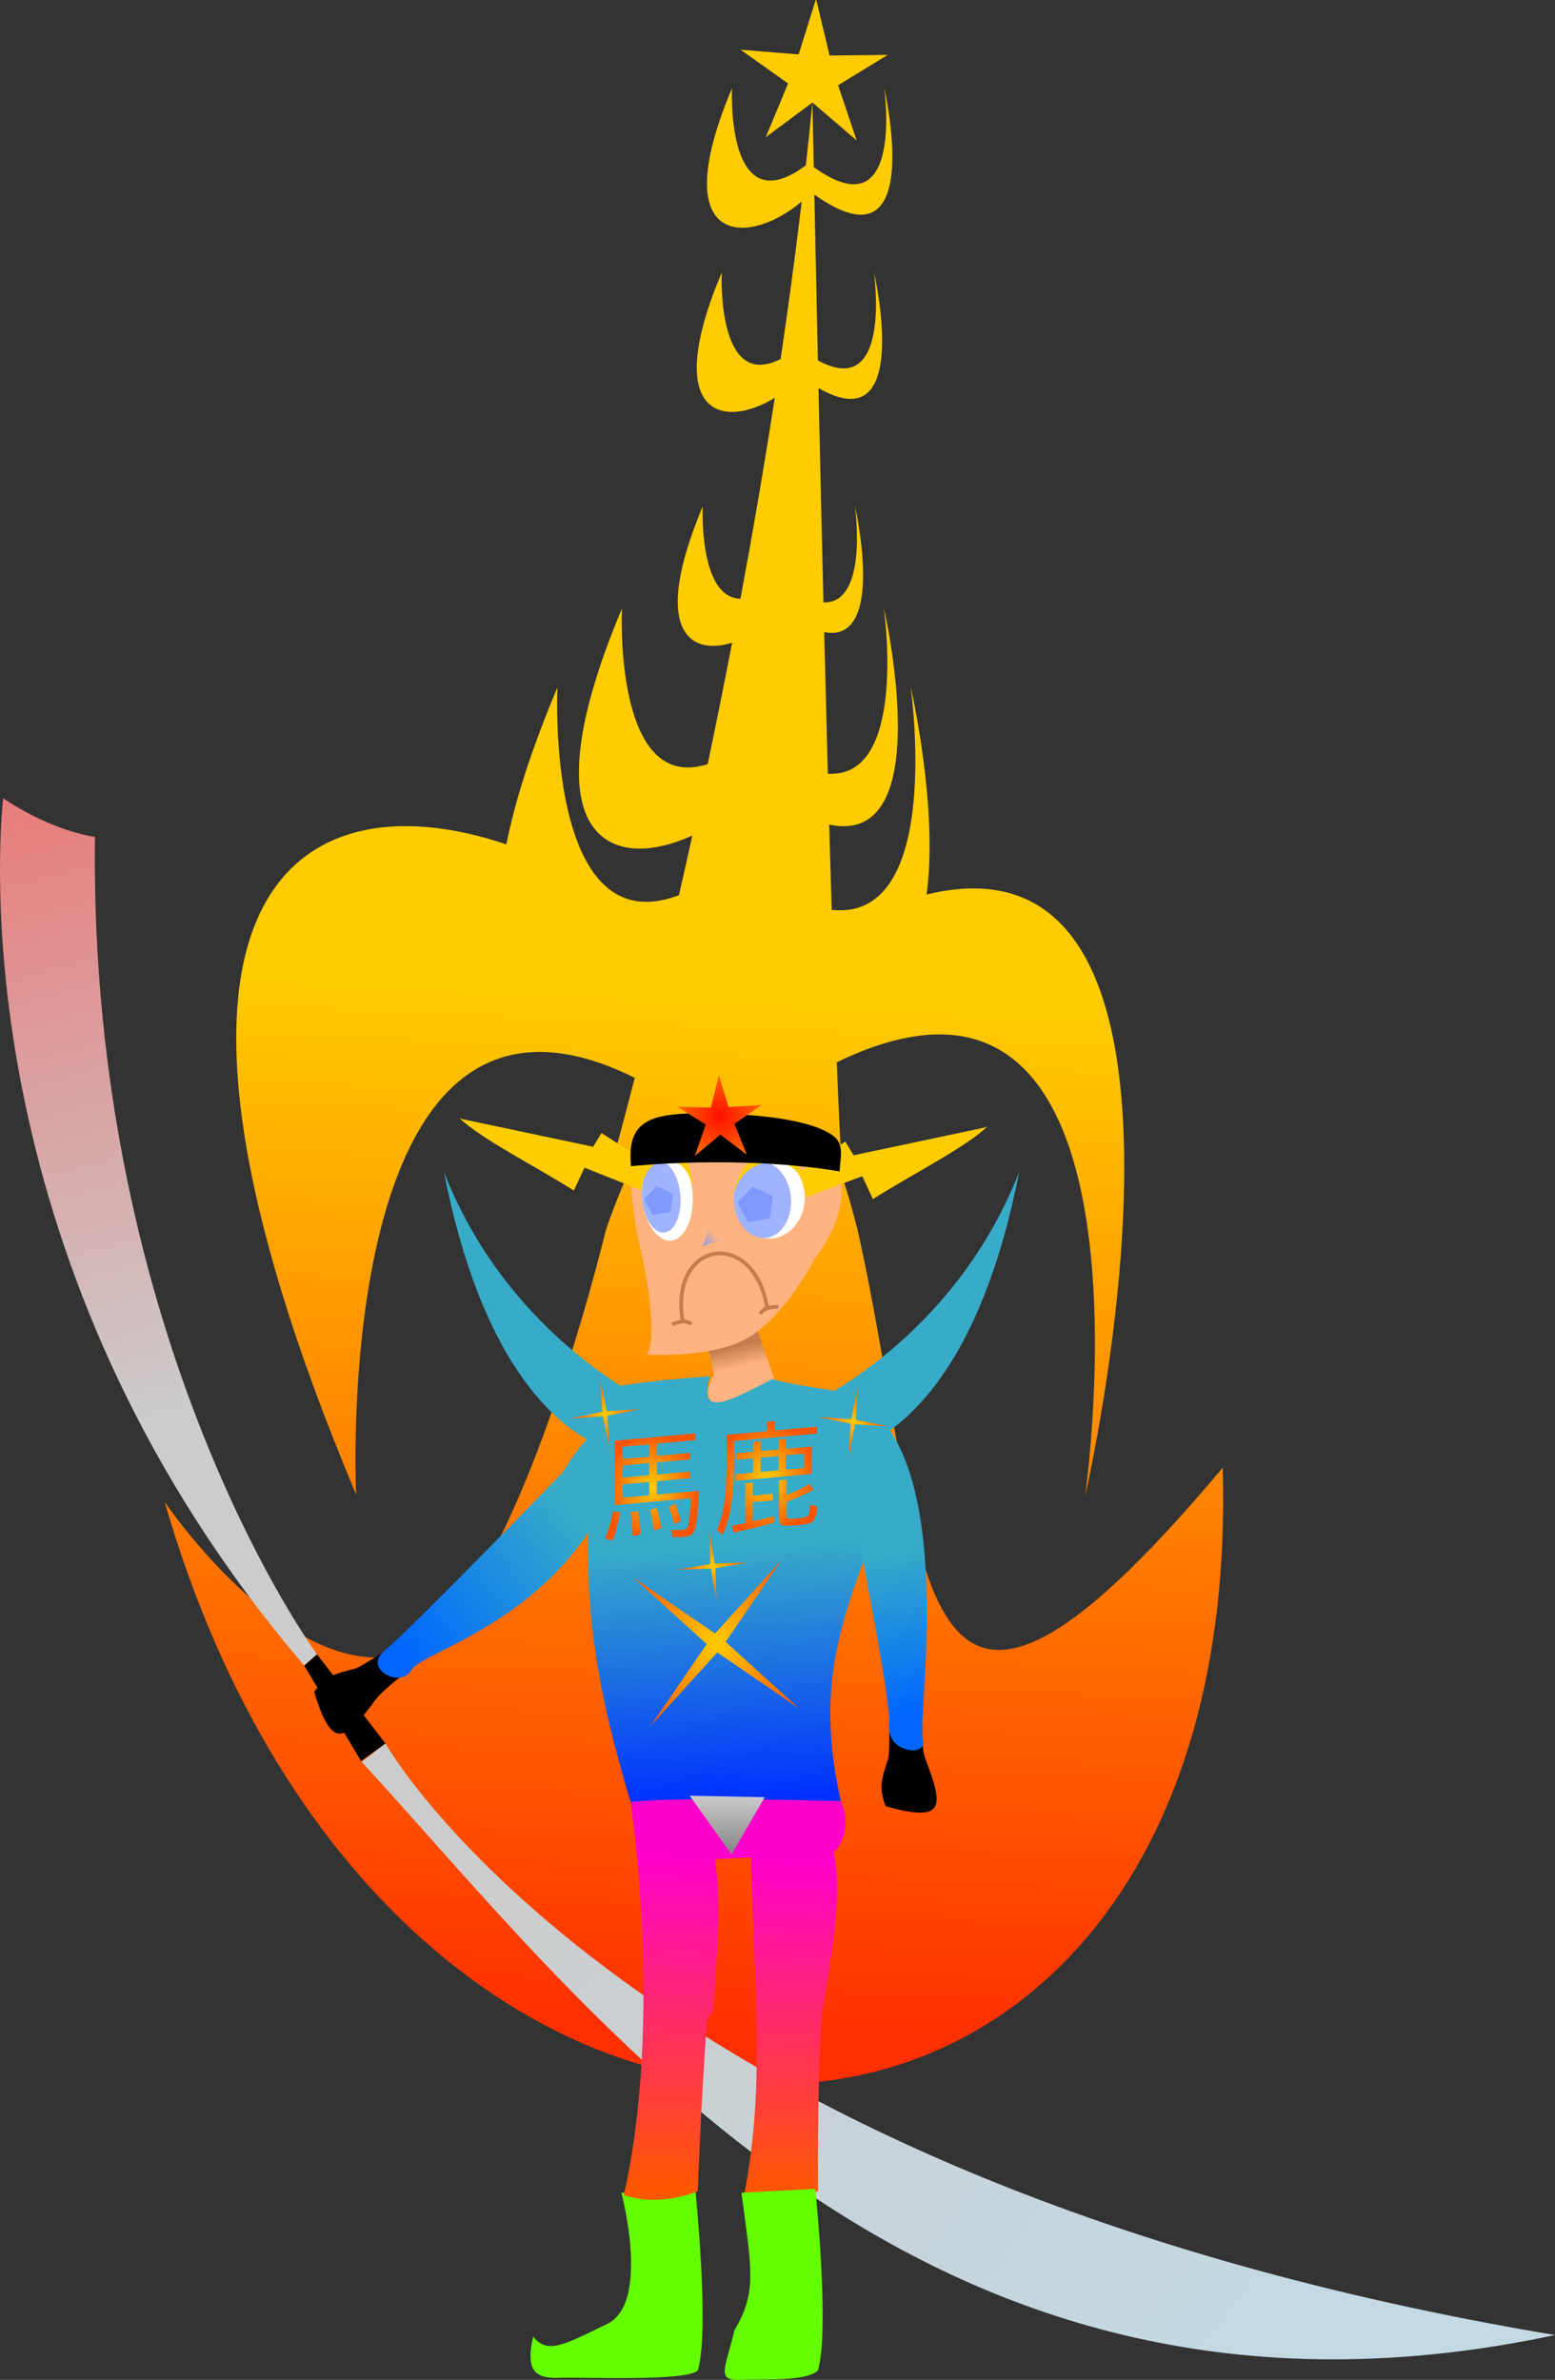 <?xml version="1.0" encoding="UTF-8" standalone="no"?>
<!-- Created with Inkscape (http://www.inkscape.org/) -->

<svg
   xmlns:dc="http://purl.org/dc/elements/1.1/"
   xmlns:cc="http://creativecommons.org/ns#"
   xmlns:rdf="http://www.w3.org/1999/02/22-rdf-syntax-ns#"
   xmlns:svg="http://www.w3.org/2000/svg"
   xmlns="http://www.w3.org/2000/svg"
   xmlns:xlink="http://www.w3.org/1999/xlink"
   xmlns:sodipodi="http://sodipodi.sourceforge.net/DTD/sodipodi-0.dtd"
   xmlns:inkscape="http://www.inkscape.org/namespaces/inkscape"
   width="1584.684"
   height="2424.439"
   viewBox="0 0 419.281 641.466"
   version="1.1"
   id="svg8"
   inkscape:version="0.92+devel unknown"
   sodipodi:docname="cody maison angry.svg"
   inkscape:export-filename="/home/mbrickn/Projects/Operation-Ohio/game/images/characters/cody maison/cody maison.png"
   inkscape:export-xdpi="90"
   inkscape:export-ydpi="90">
  <rect x="0" y="0" width="419.281" height="641.466" fill="#333333" stroke="none"/>
  <title
     id="title4559">Cody Maison</title>
  <defs
     id="defs2">
    <linearGradient
       inkscape:collect="always"
       id="linearGradient4547">
      <stop
         style="stop-color:#ffcc00;stop-opacity:1;"
         offset="0"
         id="stop4543" />
      <stop
         style="stop-color:#ff2f00;stop-opacity:1"
         offset="1"
         id="stop4545" />
    </linearGradient>
    <linearGradient
       inkscape:collect="always"
       id="linearGradient4470">
      <stop
         style="stop-color:#cccccc;stop-opacity:1;"
         offset="0"
         id="stop4466" />
      <stop
         style="stop-color:#e87c7c;stop-opacity:1"
         offset="1"
         id="stop4468" />
    </linearGradient>
    <linearGradient
       inkscape:collect="always"
       id="linearGradient4462">
      <stop
         style="stop-color:#cccccc;stop-opacity:1"
         offset="0"
         id="stop4458" />
      <stop
         style="stop-color:#c3dae4;stop-opacity:1"
         offset="1"
         id="stop4460" />
    </linearGradient>
    <linearGradient
       inkscape:collect="always"
       id="linearGradient4454">
      <stop
         style="stop-color:#ff0f00;stop-opacity:1"
         offset="0"
         id="stop4450" />
      <stop
         style="stop-color:#ff6300;stop-opacity:1"
         offset="1"
         id="stop4452" />
    </linearGradient>
    <linearGradient
       inkscape:collect="always"
       id="linearGradient4438">
      <stop
         style="stop-color:#37abc8;stop-opacity:1;"
         offset="0"
         id="stop4434" />
      <stop
         style="stop-color:#0030ff;stop-opacity:1"
         offset="1"
         id="stop4436" />
    </linearGradient>
    <linearGradient
       inkscape:collect="always"
       id="linearGradient4429">
      <stop
         style="stop-color:#0066ff;stop-opacity:1;"
         offset="0"
         id="stop4425" />
      <stop
         style="stop-color:#37abc8;stop-opacity:1"
         offset="1"
         id="stop4427" />
    </linearGradient>
    <linearGradient
       inkscape:collect="always"
       id="linearGradient4405">
      <stop
         style="stop-color:#ffcc00;stop-opacity:1;"
         offset="0"
         id="stop4401" />
      <stop
         style="stop-color:#ff5400;stop-opacity:1"
         offset="1"
         id="stop4403" />
    </linearGradient>
    <linearGradient
       inkscape:collect="always"
       id="linearGradient4397">
      <stop
         style="stop-color:#0066ff;stop-opacity:1;"
         offset="0"
         id="stop4393" />
      <stop
         style="stop-color:#37abc8;stop-opacity:1"
         offset="1"
         id="stop4395" />
    </linearGradient>
    <linearGradient
       inkscape:collect="always"
       id="linearGradient4385">
      <stop
         style="stop-color:#c47d4d;stop-opacity:1;"
         offset="0"
         id="stop4381" />
      <stop
         style="stop-color:#ffb380;stop-opacity:1"
         offset="1"
         id="stop4383" />
    </linearGradient>
    <linearGradient
       inkscape:collect="always"
       id="linearGradient4376">
      <stop
         style="stop-color:#8099fc;stop-opacity:1"
         offset="0"
         id="stop4372" />
      <stop
         style="stop-color:#ffb380;stop-opacity:1"
         offset="1"
         id="stop4374" />
    </linearGradient>
    <linearGradient
       inkscape:collect="always"
       id="linearGradient4345">
      <stop
         style="stop-color:#ff00cc;stop-opacity:1;"
         offset="0"
         id="stop4341" />
      <stop
         style="stop-color:#ff5800;stop-opacity:1"
         offset="1"
         id="stop4343" />
    </linearGradient>
    <linearGradient
       inkscape:collect="always"
       id="linearGradient4328">
      <stop
         style="stop-color:#cccccc;stop-opacity:1;"
         offset="0"
         id="stop4324" />
      <stop
         style="stop-color:#858585;stop-opacity:1"
         offset="1"
         id="stop4326" />
    </linearGradient>
    <linearGradient
       inkscape:collect="always"
       xlink:href="#linearGradient4328"
       id="linearGradient4330"
       x1="447.355"
       y1="288.887"
       x2="447.15"
       y2="304.719"
       gradientUnits="userSpaceOnUse" />
    <linearGradient
       inkscape:collect="always"
       xlink:href="#linearGradient4345"
       id="linearGradient4347"
       x1="1690.017"
       y1="1151.693"
       x2="1677.414"
       y2="1494.853"
       gradientUnits="userSpaceOnUse" />
    <linearGradient
       inkscape:collect="always"
       xlink:href="#linearGradient4376"
       id="linearGradient4378"
       x1="439.384"
       y1="140.844"
       x2="442.796"
       y2="137.754"
       gradientUnits="userSpaceOnUse" />
    <linearGradient
       inkscape:collect="always"
       xlink:href="#linearGradient4385"
       id="linearGradient4387"
       x1="1687.839"
       y1="633.587"
       x2="1692.755"
       y2="655.361"
       gradientUnits="userSpaceOnUse" />
    <linearGradient
       inkscape:collect="always"
       xlink:href="#linearGradient4397"
       id="linearGradient4399"
       x1="359.217"
       y1="250.965"
       x2="404.305"
       y2="213.717"
       gradientUnits="userSpaceOnUse" />
    <radialGradient
       inkscape:collect="always"
       xlink:href="#linearGradient4405"
       id="radialGradient4407"
       cx="438.644"
       cy="101.576"
       fx="438.644"
       fy="101.576"
       r="20.881"
       gradientUnits="userSpaceOnUse" />
    <radialGradient
       inkscape:collect="always"
       xlink:href="#linearGradient4405"
       id="radialGradient4415"
       cx="425.7"
       cy="205.712"
       fx="425.7"
       fy="205.712"
       r="12.648"
       gradientTransform="matrix(1,0,0,1.143,0,-29.379)"
       gradientUnits="userSpaceOnUse" />
    <radialGradient
       inkscape:collect="always"
       xlink:href="#linearGradient4405"
       id="radialGradient4423"
       cx="456.723"
       cy="203.263"
       fx="456.723"
       fy="203.263"
       r="13.572"
       gradientTransform="matrix(1,0,0,1.13,0,-26.39)"
       gradientUnits="userSpaceOnUse" />
    <linearGradient
       inkscape:collect="always"
       xlink:href="#linearGradient4429"
       id="linearGradient4431"
       x1="494.856"
       y1="266.521"
       x2="487.755"
       y2="224.185"
       gradientUnits="userSpaceOnUse" />
    <linearGradient
       inkscape:collect="always"
       xlink:href="#linearGradient4438"
       id="linearGradient4440"
       x1="1674.369"
       y1="838.305"
       x2="1688.794"
       y2="1094.677"
       gradientUnits="userSpaceOnUse" />
    <radialGradient
       inkscape:collect="always"
       xlink:href="#linearGradient4454"
       id="radialGradient4456"
       cx="444.047"
       cy="97.279"
       fx="444.047"
       fy="97.279"
       r="11.351"
       gradientTransform="matrix(0.658,-0.662,0.69,0.686,84.623,324.521)"
       gradientUnits="userSpaceOnUse" />
    <linearGradient
       inkscape:collect="always"
       xlink:href="#linearGradient4462"
       id="linearGradient4464"
       x1="376.338"
       y1="302.518"
       x2="590.815"
       y2="461.963"
       gradientUnits="userSpaceOnUse" />
    <linearGradient
       inkscape:collect="always"
       xlink:href="#linearGradient4470"
       id="linearGradient4472"
       x1="294.491"
       y1="186.243"
       x2="250.761"
       y2="20.046"
       gradientUnits="userSpaceOnUse" />
    <radialGradient
       inkscape:collect="always"
       xlink:href="#linearGradient4405"
       id="radialGradient4476"
       gradientUnits="userSpaceOnUse"
       cx="438.644"
       cy="101.576"
       fx="438.644"
       fy="101.576"
       r="20.881" />
    <radialGradient
       inkscape:collect="always"
       xlink:href="#linearGradient4405"
       id="radialGradient4480"
       gradientUnits="userSpaceOnUse"
       cx="438.644"
       cy="101.576"
       fx="438.644"
       fy="101.576"
       r="20.881" />
    <linearGradient
       inkscape:collect="always"
       xlink:href="#linearGradient4547"
       id="linearGradient4549"
       x1="1720.204"
       y1="275.464"
       x2="1671.526"
       y2="1329.415"
       gradientUnits="userSpaceOnUse" />
    <radialGradient
       inkscape:collect="always"
       xlink:href="#linearGradient4405"
       id="radialGradient4553"
       gradientUnits="userSpaceOnUse"
       cx="438.644"
       cy="101.576"
       fx="438.644"
       fy="101.576"
       r="20.881" />
  </defs>
  <sodipodi:namedview
     id="base"
     pagecolor="#ffffff"
     bordercolor="#666666"
     borderopacity="1.0"
     inkscape:pageopacity="0.0"
     inkscape:pageshadow="2"
     inkscape:zoom="2.8"
     inkscape:cx="726.63746"
     inkscape:cy="1135.7072"
     inkscape:document-units="mm"
     inkscape:current-layer="layer3"
     showgrid="false"
     inkscape:window-width="1920"
     inkscape:window-height="1016"
     inkscape:window-x="0"
     inkscape:window-y="0"
     inkscape:window-maximized="1"
     units="px"
     inkscape:pagecheckerboard="true"
     inkscape:document-rotation="0"
     fit-margin-top="0"
     fit-margin-left="0"
     fit-margin-right="0"
     fit-margin-bottom="0">
    <inkscape:grid
       type="xygrid"
       id="grid4485"
       originx="-249.909"
       originy="160.62" />
  </sodipodi:namedview>
  <g
     inkscape:label="Head"
     inkscape:groupmode="layer"
     id="layer1"
     transform="translate(-249.909,183.847)"
     style="display:inline">
    <path
       style="fill:url(#linearGradient4549);fill-opacity:1;stroke:none;stroke-width:1px;stroke-linecap:butt;stroke-linejoin:miter;stroke-opacity:1"
       d="m 1773.391,-737.373 -17.719,56.498 -59.022,-4.736 48.258,34.311 -22.744,54.67 47.545,-35.293 44.965,38.523 -18.873,-56.123 50.533,-30.861 -59.209,0.607 z m -3.682,105.449 c -2.088,21.306 -4.339,42.579 -6.705,63.803 -81.872,61.364 -75.166,-78.359 -75.166,-78.359 -68.728,163.332 17.721,160.601 70.938,115.205 -6.425,54.067 -13.66,107.635 -21.447,160.221 -65.727,33.564 -59.881,-88.104 -59.881,-88.104 -61.757,146.764 1.781,159.447 53.916,127.576 -10.927,70.634 -22.773,139.166 -34.918,204.369 -42.828,-0.917 -38.357,-93.955 -38.357,-93.955 -52.388,124.499 -14.611,152.508 29.881,138.688 -8.279,42.96 -16.627,84.238 -24.865,123.467 -96.309,31 -87.215,-158.258 -87.215,-158.258 -98.006,232.909 -12.639,269.579 71.6,230.859 -4.628,21.038 -9.177,41.319 -13.611,60.734 -136.319,51.769 -123.666,-211.359 -123.666,-211.359 -26.772,63.623 -43.391,116.379 -51.941,159.645 -217.293,-73.354 -407.695,55.751 -152.9,661.268 0,0 -27.826,-578.802 283.547,-423.766 -12.885,50.156 -20.902,78.688 -20.902,78.688 l 21.922,1.621 c -19.207,39.773 -30.658,75.365 -30.658,75.365 0,0 -98.423,412.101 -213.896,432.32 -115.473,20.219 -234.809,-156.781 -234.809,-156.781 235.899,816.209 1100.209,774.51 1076.572,-34.736 -331.026,394.518 -297.406,85.798 -371.935,-243.625 -4.031,-15.371 -9.48,-35.694 -16.721,-57.127 l 1.772,0.131 c 0,0 -1.88,-10.7 -5.783,-111.727 340.009,-164.573 252.519,441.867 252.519,441.867 0,0 160.29,-690.86 -161.184,-612.492 12.326,-88.443 -16.279,-211.73 -16.279,-211.73 0,0 34.61,239.912 -80.264,227.33 -0.794,-26.242 -1.631,-55.09 -2.516,-86.744 112.301,24.174 55.527,-220.541 55.527,-220.541 0,0 25.143,174.27 -56.941,168.764 -1.157,-43.054 -2.393,-91.268 -3.691,-143.945 63.899,12.355 31.246,-128.379 31.246,-128.379 0,0 14.383,99.704 -31.994,98.125 -1.585,-65.329 -3.259,-137.131 -5.049,-217.994 96.74,55.737 56.402,-118.121 56.402,-118.121 0,0 18.973,131.592 -57.025,89.984 -1.158,-52.813 -2.357,-108.9 -3.6,-168.664 115.213,81.922 71.016,-108.643 71.016,-108.643 0,0 21.3,147.702 -71.59,80.686 -0.446,-21.628 -0.889,-43.113 -1.346,-65.664 z"
       transform="matrix(0.265,0,0,0.265,0,11.25)"
       id="path4315"
       inkscape:connector-curvature="0" />
    <path
       style="fill:url(#linearGradient4387);fill-opacity:1;stroke:none;stroke-width:3.419px;stroke-linecap:butt;stroke-linejoin:miter;stroke-opacity:1"
       d="m 1705.77,600.906 c -12.439,-0.528 -48.094,18.527 -48.094,18.527 0,0 9.23,24.005 12.025,43.561 -0.717,1.49 -2.451,1.005 -2.828,3.773 -20.562,48.034 60.814,21.91 63.584,3.559 2.082,0.616 2.344,1.35 2.344,1.35 0,0 -1.135,-3.173 -1.857,-5.188 0.045,-0.503 0.042,-0.533 -0.014,-0.035 -4.388,-12.242 -19.161,-53.742 -21.012,-62.994 -0.337,-1.687 -1.845,-2.455 -4.149,-2.553 z"
       transform="matrix(0.265,0,0,0.265,0,11.25)"
       id="path4612"
       inkscape:connector-curvature="0"
       sodipodi:nodetypes="cccccccccc" />
    <path
       style="fill:#ffb380;fill-opacity:1;stroke:#ffb380;stroke-width:0.324px;stroke-linecap:butt;stroke-linejoin:miter;stroke-opacity:1"
       d="m 469.236,155.701 c 0,0 -7.186,14.143 -16.894,20.383 -9.708,6.241 -27.715,5.041 -27.715,5.041 0,0 3.731,-4.509 -2.51,-31.32 -1.195,-5.136 -3.21,-21.397 -1.211,-24.992 8.436,-15.17 42.215,-5.591 46.513,-2.975 5.316,3.236 16.84,13.754 1.817,33.862 z"
       id="path4538"
       inkscape:connector-curvature="0"
       sodipodi:nodetypes="cscsssc" />
    <ellipse
       style="fill:#ffffff;fill-opacity:1;stroke:none;stroke-width:4.494;stroke-linecap:round;stroke-linejoin:round;stroke-miterlimit:4;stroke-dasharray:none;stroke-opacity:1;paint-order:stroke fill markers"
       id="ellipse4497"
       cx="457.331"
       cy="138.92"
       rx="9.583"
       ry="11.064" />
    <ellipse
       transform="rotate(-4.489)"
       ry="10.29"
       rx="7.717"
       cy="174.776"
       cx="443.151"
       id="path4493"
       style="fill:#9fb3ff;fill-opacity:1;stroke:none;stroke-width:3.889;stroke-linecap:round;stroke-linejoin:round;stroke-miterlimit:4;stroke-dasharray:none;stroke-opacity:1;paint-order:stroke fill markers" />
    <path
       inkscape:connector-curvature="0"
       id="path4505"
       d="m 447.504,138.82 c 0,0 1.357,-9.032 10.469,-9.415 9.112,-0.383 9.404,9.406 9.404,9.406 0,0 0.221,-12.927 -9.246,-12.129 -9.467,0.799 -10.627,12.137 -10.627,12.137 z"
       style="fill:#ffcc00;fill-opacity:1;stroke:none;stroke-width:1.237px;stroke-linecap:butt;stroke-linejoin:miter;stroke-opacity:1"
       sodipodi:nodetypes="ccccc" />
    <ellipse
       transform="rotate(-4.489)"
       style="fill:#ffffff;fill-opacity:1;stroke:none;stroke-width:4.91;stroke-linecap:round;stroke-linejoin:round;stroke-miterlimit:4;stroke-dasharray:none;stroke-opacity:1;paint-order:stroke fill markers"
       id="ellipse4499"
       cx="417.7"
       cy="171.435"
       rx="6.821"
       ry="12.373" />
    <ellipse
       transform="rotate(-4.489)"
       ry="9.639"
       rx="5.171"
       cy="171.852"
       cx="416.028"
       id="path4491"
       style="fill:#9fb3ff;fill-opacity:1;stroke:none;stroke-width:3.773;stroke-linecap:round;stroke-linejoin:round;stroke-miterlimit:4;stroke-dasharray:none;stroke-opacity:1;paint-order:stroke fill markers" />
    <path
       sodipodi:nodetypes="ccccc"
       style="fill:#ffcc00;fill-opacity:1;stroke:none;stroke-width:1.026px;stroke-linecap:butt;stroke-linejoin:miter;stroke-opacity:1"
       d="m 422.814,136.969 c 0,0 0.56,-7.81 6.829,-7.97 6.268,-0.16 7.148,7.883 7.148,7.883 0,0 -0.566,-12.325 -7.068,-11.759 -6.503,0.566 -6.908,11.845 -6.908,11.845 z"
       id="path4509"
       inkscape:connector-curvature="0" />
    <path
       sodipodi:nodetypes="ccccccccccccc"
       inkscape:connector-curvature="0"
       id="path4511"
       d="m 373.752,117.489 c 0.059,0.058 0.126,0.117 0.188,0.175 l -0.006,-0.001 0.008,0.003 c 5.869,5.546 20.512,12.941 30.7,19.397 l 2.856,-6.175 15.316,6.081 0.563,-3.414 2.027,-3.505 -13.318,-8.493 -2.252,3.693 -35.325,-7.466 z"
       style="fill:#ffcc00;fill-opacity:1;stroke:none;stroke-width:1.026px;stroke-linecap:butt;stroke-linejoin:miter;stroke-opacity:1" />
    <path
       sodipodi:nodetypes="ccccccccccccc"
       inkscape:connector-curvature="0"
       style="fill:#ffcc00;fill-opacity:1;stroke:none;stroke-width:1.026px;stroke-linecap:butt;stroke-linejoin:miter;stroke-opacity:1"
       d="m 516.153,119.78 c -0.06,0.058 -0.126,0.117 -0.188,0.175 l 0.006,-0.001 -0.007,0.004 c -5.869,5.546 -20.512,12.941 -30.7,19.397 l -2.856,-6.175 -15.031,5.632 -0.847,-2.965 -1.065,-3.772 12.355,-8.226 2.252,3.693 35.325,-7.466 z"
       id="path4350" />
    <path
       style="display:inline;fill:#000000;fill-opacity:1;stroke:none;stroke-width:0.265px;stroke-linecap:butt;stroke-linejoin:miter;stroke-opacity:1"
       d="m 420.056,130.487 c 0,0 28.992,-3.13 56.263,1.404 0.049,-3.481 1.433,-7.206 -1.725,-9.575 -5.38,-4.035 -18.004,-5.606 -29.829,-5.982 -18.768,-0.597 -25.994,0.901 -24.708,14.154 z"
       id="path4345"
       inkscape:connector-curvature="0"
       sodipodi:nodetypes="ccssc" />
  </g>
  <g
     inkscape:groupmode="layer"
     id="layer3"
     inkscape:label="Body"
     style="display:inline"
     transform="translate(-249.909,195.097)">
    <path
       sodipodi:nodetypes="cccc"
       inkscape:connector-curvature="0"
       id="path4346"
       d="m 347.422,279.792 6.412,-4.952 c 0,0 66.371,117.794 315.356,159.45 C 499.037,470.514 410.032,347.786 347.422,279.792 Z"
       style="fill:url(#linearGradient4464);fill-opacity:1;stroke:none;stroke-width:0.265px;stroke-linecap:butt;stroke-linejoin:miter;stroke-opacity:1" />
    <path
       inkscape:connector-curvature="0"
       id="path4335"
       d="m 331.931,253.818 15.326,25.751 6.577,-4.73 -18.459,-24.053 z"
       style="display:inline;fill:#000000;stroke:none;stroke-width:0.323px;stroke-linecap:butt;stroke-linejoin:miter;stroke-opacity:1"
       sodipodi:nodetypes="ccccc" />
    <path
       style="fill:url(#linearGradient4472);fill-opacity:1;stroke:none;stroke-width:0.265px;stroke-linecap:butt;stroke-linejoin:miter;stroke-opacity:1"
       d="m 331.931,253.818 3.445,-3.031 c 0,0 -61.6,-83.587 -59.866,-220.303 -13.04,-2.085 -24.748,-10.437 -24.748,-10.437 -2.233,22.033 -6.457,131.234 81.169,233.772 z"
       id="path4343"
       inkscape:connector-curvature="0"
       sodipodi:nodetypes="ccccc" />
    <path
       style="fill:#63ff00;fill-opacity:1;stroke:none;stroke-width:0.265px;stroke-linecap:butt;stroke-linejoin:miter;stroke-opacity:1"
       d="m 437.361,394.886 -19.904,1.041 c 0,0 7.908,29.63 -3.799,35.341 -11.707,5.711 -16.234,8.307 -19.996,3.403 -2.148,9.56 0.756,11.367 7.071,11.13 6.315,-0.238 34.331,1.076 37.346,-1.996 3.251,-11.003 -0.718,-48.918 -0.718,-48.918 z"
       id="path4348"
       inkscape:connector-curvature="0" />
    <path
       style="fill:#000000;fill-opacity:1;stroke:none;stroke-width:0.253px;stroke-linecap:butt;stroke-linejoin:miter;stroke-opacity:1"
       d="m 354.328,249.506 c 0,0 -6.535,4.352 -8.606,5.139 -5.372,1.324 -8.023,2.006 -11.104,6.3 4.932,16.202 8.378,13.082 16.591,2.055 2.08,-2.727 8.163,-7.304 8.163,-7.304 z"
       id="path4565"
       inkscape:connector-curvature="0"
       sodipodi:nodetypes="cccccc" />
    <path
       sodipodi:nodetypes="cccccc"
       inkscape:connector-curvature="0"
       id="path4642"
       d="m 401.732,201.678 c 0,0 -41.574,42.881 -47.981,48.004 -6.407,5.123 4.442,10.487 7.157,5.293 2.715,-5.195 44.39,-14.731 56.899,-56.82 -2.688,-20.224 -16.076,3.523 -16.076,3.523 z"
       style="fill:url(#linearGradient4399);fill-opacity:1;stroke:none;stroke-width:1.029px;stroke-linecap:butt;stroke-linejoin:miter;stroke-opacity:1" />
    <path
       sodipodi:nodetypes="cccccc"
       inkscape:connector-curvature="0"
       id="path4327"
       d="m 489.701,268.984 c 0,0 0.146,7.85 -0.306,10.019 -1.778,5.239 -2.632,7.84 -0.674,12.749 16.307,4.573 15.534,-0.011 10.669,-12.87 -1.177,-3.221 -0.818,-9.156 -0.818,-9.156 z"
       style="fill:#000000;fill-opacity:1;stroke:none;stroke-width:0.253px;stroke-linecap:butt;stroke-linejoin:miter;stroke-opacity:1" />
    <path
       style="fill:url(#linearGradient4440);fill-opacity:1;stroke:none;stroke-width:3.419px;stroke-linecap:butt;stroke-linejoin:miter;stroke-opacity:1"
       d="m 1394.654,455.559 c 37.838,193.317 111.967,256.429 154.736,277.004 -1.433,0.289 -2.811,0.883 -4.135,1.846 -1.525,14.754 -1.071,30.236 -1.965,43.979 -8.037,123.512 8.881,209.501 41.488,318.551 l 213.785,-1.129 c -32.234,-144.774 14.991,-208.431 56.275,-337.289 1.514,-6.727 -9.042,-19.496 -19.463,-31.283 43.56,-25.336 109.695,-92.693 144.728,-271.678 -67.165,172.534 -216.818,238.588 -216.818,238.588 l 14.303,23.398 c -25.145,25.546 -59.496,67.692 -105.174,75.393 -49.401,8.329 -82.808,-36.093 -105.947,-53.656 9.63,2.935 15.455,3.205 15.455,3.205 l 29.549,-48.34 c 0,0 -149.653,-66.054 -216.818,-238.588 z"
       id="path4617"
       transform="scale(0.265)"
       inkscape:connector-curvature="0" />
    <path
       sodipodi:nodetypes="csccccc"
       inkscape:connector-curvature="0"
       id="path4623"
       d="m 409.288,194.649 c 0.521,14.597 21.902,20.98 33.023,23.513 11.122,2.532 28.435,-20.959 40.327,-37.202 -9.246,-1.503 -19.837,-2.885 -24.49,-4.312 -11.958,6.093 -20.075,10.613 -16.768,-0.766 -10.175,0.639 -21.045,1.844 -30.354,3.534 z"
       style="fill:#37abc8;fill-opacity:1;stroke:none;stroke-width:0.905px;stroke-linecap:butt;stroke-linejoin:miter;stroke-opacity:1" />
    <path
       style="fill:url(#linearGradient4431);fill-opacity:1;stroke:none;stroke-width:0.905px;stroke-linecap:butt;stroke-linejoin:miter;stroke-opacity:1"
       d="m 476.815,196.599 c 0,0 13.691,66.394 12.912,73.566 -0.778,7.172 10.522,8.492 8.967,3.578 -1.555,-4.914 9.11,-69.709 -14.108,-89.353 -14.278,-10.864 -7.771,12.209 -7.771,12.209 z"
       id="path4640"
       inkscape:connector-curvature="0"
       sodipodi:nodetypes="ccccc" />
    <path
       sodipodi:nodetypes="cc"
       style="fill:none;stroke:#c47d4d;stroke-width:1.021;stroke-linecap:butt;stroke-linejoin:miter;stroke-miterlimit:4;stroke-dasharray:none;stroke-opacity:1"
       d="m 434.006,161.147 c -3.861,-21.999 19.388,-25.664 22.815,-3.352"
       id="path4519"
       inkscape:connector-curvature="0" />
    <path
       style="fill:none;stroke:#c47d4d;stroke-width:1.021;stroke-linecap:butt;stroke-linejoin:miter;stroke-miterlimit:4;stroke-dasharray:none;stroke-opacity:1"
       d="m 459.751,157.138 c 0,0 -4.051,-0.206 -4.805,1.93"
       id="path4521"
       inkscape:connector-curvature="0" />
    <path
       inkscape:connector-curvature="0"
       id="path4322"
       d="m 431.103,161.884 c 0,0 3.672,-1.725 5.178,-0.034"
       style="fill:none;stroke:#c47d4d;stroke-width:1.021;stroke-linecap:butt;stroke-linejoin:miter;stroke-miterlimit:4;stroke-dasharray:none;stroke-opacity:1" />
    <path
       d="m 427.054,194.014 v 3.302 l 8.916,-0.809 10e-6,1.75 -8.916,0.809 v 3.269 l 8.916,-0.809 v 1.816 l -8.916,0.809 v 3.599 l 11.294,-1.024 q -0.132,3.38 -0.363,5.977 -0.231,2.597 -0.594,4.116 -0.297,1.216 -0.958,1.705 -0.661,0.488 -2.213,0.63 -0.594,0.054 -1.486,0.069 -0.892,0.015 -1.519,-0.027 l -0.297,-1.954 q 0.693,0.069 1.585,0.054 0.892,0.018 1.486,-0.036 0.561,-0.051 0.925,-0.282 0.396,-0.201 0.561,-0.876 0.132,-0.507 0.231,-1.309 0.099,-0.802 0.165,-1.765 0.099,-1 0.165,-2.095 0.066,-1.096 0.132,-2.191 l -20.507,1.86 -1e-5,-17.37 21.762,-1.974 v 1.816 z m -9.246,14.576 7.133,-0.647 v -3.599 l -7.133,0.647 z m 10e-6,-10.435 7.133,-0.647 v -3.302 l -7.133,0.647 z m 0,5.019 7.133,-0.647 2e-5,-3.269 -7.133,0.647 z m -0.66,9.372 q -0.363,1.816 -0.859,3.809 -0.462,1.99 -1.222,3.809 l -2.014,-0.61 q 0.627,-1.477 1.189,-3.344 0.561,-1.9 0.859,-3.909 z m 3.401,6.395 q -0.033,-1.582 -0.198,-3.185 -0.132,-1.606 -0.462,-3.194 l 2.014,-0.447 q 0.33,1.489 0.528,3.188 0.198,1.699 0.264,3.146 z m 5.647,-1.47 q -0.165,-1.372 -0.396,-2.804 -0.231,-1.432 -0.66,-2.747 l 1.816,-0.627 q 0.198,0.642 0.396,1.417 0.198,0.742 0.363,1.486 0.198,0.742 0.33,1.423 0.132,0.681 0.198,1.171 z m 5.449,-1.782 q -0.264,-1.132 -0.627,-2.354 -0.33,-1.225 -0.793,-2.306 l 1.783,-0.789 q 0.396,1.12 0.826,2.402 0.429,1.282 0.693,2.216 z"
       style="font-style:normal;font-variant:normal;font-weight:normal;font-stretch:normal;font-size:medium;line-height:1.25;font-family:Caladea;-inkscape-font-specification:Caladea;letter-spacing:0px;word-spacing:0px;fill:url(#radialGradient4415);fill-opacity:1;stroke:none;stroke-width:0.826;stroke-opacity:1"
       id="path4340"
       inkscape:connector-curvature="0" />
    <path
       d="m 448.237,204.047 10e-6,-1.783 4.755,-0.431 v -3.864 l -4.656,0.422 v -1.75 l 4.656,-0.422 v -2.675 l 2.014,-0.183 v 2.675 l 4.854,-0.44 10e-6,-2.675 1.948,-0.177 -1e-5,2.675 6.968,-0.632 v 7.397 z m -0.396,-10.729 v 3.864 q -1e-5,3.467 -0.132,6.517 -0.099,3.047 -0.462,5.722 -0.33,2.639 -0.958,4.941 -0.594,2.266 -1.552,4.236 l -1.585,-1.309 q 0.859,-1.828 1.387,-3.857 0.528,-2.029 0.793,-4.431 0.297,-2.438 0.396,-5.353 0.099,-2.948 0.099,-6.547 l -1e-5,-5.449 10.864,-0.985 -10e-6,-2.543 2.146,-0.195 v 2.543 l 11.36,-1.03 10e-6,1.849 z m 22.455,17.678 q -0.066,0.898 -0.231,1.771 -0.165,0.874 -0.462,1.429 -0.231,0.45 -0.528,0.741 -0.264,0.321 -0.793,0.501 -0.495,0.21 -1.354,0.321 -0.826,0.141 -2.179,0.264 -1.618,0.147 -2.576,0.135 -0.925,0.018 -1.42,-0.201 -0.495,-0.186 -0.661,-0.634 -0.132,-0.45 -0.132,-1.177 l -10e-6,-10.27 2.047,-0.186 v 4.161 q 0.661,-0.258 1.453,-0.594 0.826,-0.372 1.651,-0.744 0.859,-0.408 1.651,-0.81 0.792,-0.435 1.453,-0.825 l 1.024,1.558 q -1.288,0.744 -3.269,1.65 -1.981,0.906 -3.963,1.614 v 3.732 q 0,0.462 0.198,0.642 0.198,0.213 1.189,0.189 0.363,8e-5 0.693,-0.03 0.363,-0.033 0.727,-0.066 0.363,-0.033 0.66,-0.06 0.33,-0.03 0.66,-0.093 1.057,-0.162 1.354,-0.387 0.33,-0.228 0.495,-0.606 0.165,-0.378 0.231,-1.111 0.099,-0.735 0.099,-1.429 z m -11.657,4.293 q -2.609,0.798 -5.449,1.452 -2.84,0.654 -5.515,1.293 l -0.396,-1.846 q 0.826,-0.174 1.717,-0.354 0.892,-0.18 1.849,-0.399 l -2e-5,-10.732 2.014,-0.183 -10e-6,3.5 5.482,-0.497 v 1.783 l -5.482,0.497 -10e-6,5.152 q 1.486,-0.333 2.972,-0.699 1.486,-0.333 2.84,-0.687 z m 3.17,-18.12 v 3.864 l 4.887,-0.443 v -3.864 z m -6.803,4.481 4.854,-0.44 v -3.864 l -4.854,0.44 z"
       style="font-style:normal;font-variant:normal;font-weight:normal;font-stretch:normal;font-size:medium;line-height:1.25;font-family:Caladea;-inkscape-font-specification:Caladea;letter-spacing:0px;word-spacing:0px;fill:url(#radialGradient4423);fill-opacity:1;stroke:none;stroke-width:0.826;stroke-opacity:1"
       id="path4342"
       inkscape:connector-curvature="0" />
    <path
       sodipodi:nodetypes="ccc"
       style="fill:url(#linearGradient4378);fill-opacity:1;stroke:none;stroke-width:0.736;stroke-linecap:butt;stroke-linejoin:miter;stroke-miterlimit:4;stroke-dasharray:none;stroke-opacity:1"
       d="m 441.7,131.888 c 0,0 -1.021,6.069 -2.316,8.956 3.876,-1.861 5.777,-0.864 5.777,-0.864"
       id="path4489"
       inkscape:connector-curvature="0" />
    <path
       sodipodi:type="star"
       style="fill:#5577f7;fill-opacity:0.425;stroke:none;stroke-width:0.527;stroke-linecap:round;stroke-linejoin:bevel;paint-order:markers fill stroke"
       id="path4310"
       sodipodi:sides="5"
       sodipodi:cx="429.04584"
       sodipodi:cy="137.26784"
       sodipodi:r1="3.3899159"
       sodipodi:r2="2.3970325"
       sodipodi:arg1="-0.29253745"
       sodipodi:arg2="0.33578108"
       inkscape:flatsided="true"
       inkscape:rounded="0"
       inkscape:randomized="0"
       d="m 432.292,136.29 -1.313,3.763 -3.984,-0.086 -1.149,-3.816 3.274,-2.272 z"
       inkscape:transform-center-x="0.1791933"
       inkscape:transform-center-y="0.19169285"
       transform="matrix(1.199,-0.241,0.241,1.199,-119.797,67.485)" />
    <path
       transform="matrix(1.475,-0.296,0.296,1.475,-219.674,54.275)"
       inkscape:transform-center-y="0.23585366"
       inkscape:transform-center-x="0.22053157"
       d="m 432.292,136.29 -1.313,3.763 -3.984,-0.086 -1.149,-3.816 3.274,-2.272 z"
       inkscape:randomized="0"
       inkscape:rounded="0"
       inkscape:flatsided="true"
       sodipodi:arg2="0.33578108"
       sodipodi:arg1="-0.29253745"
       sodipodi:r2="2.3970325"
       sodipodi:r1="3.3899159"
       sodipodi:cy="137.26784"
       sodipodi:cx="429.04584"
       sodipodi:sides="5"
       id="path4314"
       style="fill:#5577f7;fill-opacity:0.425;stroke:none;stroke-width:0.527;stroke-linecap:round;stroke-linejoin:bevel;paint-order:markers fill stroke"
       sodipodi:type="star" />
    <path
       sodipodi:type="star"
       style="fill:url(#radialGradient4407);fill-opacity:1;stroke:none;stroke-width:1.265;stroke-linejoin:bevel;stroke-opacity:1;paint-order:markers fill stroke"
       id="path4362"
       sodipodi:sides="4"
       sodipodi:cx="438.64359"
       sodipodi:cy="101.57557"
       sodipodi:r1="1.8792564"
       sodipodi:r2="20.880627"
       sodipodi:arg1="0.78539816"
       sodipodi:arg2="1.5707963"
       inkscape:flatsided="false"
       inkscape:rounded="0"
       inkscape:randomized="0"
       d="m 439.972,102.904 -1.329,19.552 -1.329,-19.552 -19.552,-1.329 19.552,-1.329 1.329,-19.552 1.329,19.552 19.552,1.329 z"
       inkscape:transform-center-x="7.4247122e-06"
       transform="matrix(0.848,-1.074,1.074,0.848,-38.054,632.711)" />
    <path
       sodipodi:type="star"
       style="fill:url(#radialGradient4456);fill-opacity:1;stroke:none;stroke-width:1.045;stroke-linejoin:bevel;stroke-opacity:1;paint-order:markers fill stroke"
       id="path4364"
       sodipodi:sides="5"
       sodipodi:cx="443.7836"
       sodipodi:cy="98.167397"
       sodipodi:r1="11.965202"
       sodipodi:r2="4.0681686"
       sodipodi:arg1="1.0138815"
       sodipodi:arg2="1.6422"
       inkscape:flatsided="false"
       inkscape:rounded="0"
       inkscape:randomized="0"
       d="m 450.108,108.325 -6.615,-6.099 -7.415,5.096 3.757,-8.176 -7.138,-5.478 8.936,1.046 3.004,-8.481 1.766,8.822 8.994,0.236 -7.845,4.406 z"
       inkscape:transform-center-x="0.26583312"
       inkscape:transform-center-y="-0.14910153"
       transform="rotate(-5.449,533.143,99.687)" />
    <path
       style="fill:url(#linearGradient4347);fill-opacity:1;stroke:none;stroke-width:1px;stroke-linecap:butt;stroke-linejoin:miter;stroke-opacity:1"
       d="m 1665.865,1093.785 c -68.695,0.181 -81.086,3.152 -81.086,3.152 0,0 33.475,220.82 -6.988,399.481 37.182,12.974 75.228,-3.936 75.228,-3.936 0,0 2.98,-85.193 9.348,-173.006 0.309,-4.259 5.911,-7.289 6.26,-11.545 4.779,-58.341 8.053,-116.742 1.762,-153.158 11.517,-0.485 24.093,-1.13 36.767,-1.82 2.22,117.672 15.829,228.209 -7.018,343.465 37.182,12.974 75.23,-3.936 75.23,-3.936 0,0 -1.362,-94.945 3.828,-177.586 7.287,-49.576 22.14,-118.914 12.152,-167.106 3.37,-2.792 5.333,-5.513 6.135,-8.15 5.077,-8.744 10.123,-24.08 1.08,-43.832 -58.616,-1.611 -101.474,-2.106 -132.699,-2.023 z"
       transform="scale(0.265)"
       id="path4329"
       inkscape:connector-curvature="0" />
    <path
       inkscape:connector-curvature="0"
       id="path4351"
       d="m 469.733,394.886 -19.904,1.041 c 2.78,20.955 4.231,26.784 -1.906,37.08 -2.148,9.56 -5.106,13.59 1.209,13.353 6.315,-0.238 18.304,0.518 21.319,-2.555 3.251,-11.003 -0.718,-48.918 -0.718,-48.918 z"
       style="fill:#63ff00;fill-opacity:1;stroke:none;stroke-width:0.265px;stroke-linecap:butt;stroke-linejoin:miter;stroke-opacity:1"
       sodipodi:nodetypes="cccccc" />
    <path
       style="opacity:0.99;fill:url(#linearGradient4330);fill-opacity:1;stroke:none;stroke-width:0.265px;stroke-linecap:butt;stroke-linejoin:miter;stroke-opacity:1"
       d="m 435.878,288.923 20.238,0.391 -8.966,15.405 z"
       id="path4353"
       inkscape:connector-curvature="0"
       sodipodi:nodetypes="cccc" />
    <path
       transform="matrix(-0.061,-0.458,0.458,-0.061,393.233,393.067)"
       inkscape:transform-center-x="-4.8588239e-06"
       d="m 439.972,102.904 -1.329,19.552 -1.329,-19.552 -19.552,-1.329 19.552,-1.329 1.329,-19.552 1.329,19.552 19.552,1.329 z"
       inkscape:randomized="0"
       inkscape:rounded="0"
       inkscape:flatsided="false"
       sodipodi:arg2="1.5707963"
       sodipodi:arg1="0.78539816"
       sodipodi:r2="20.880627"
       sodipodi:r1="1.8792564"
       sodipodi:cy="101.57557"
       sodipodi:cx="438.64359"
       sodipodi:sides="4"
       id="path4474"
       style="fill:url(#radialGradient4476);fill-opacity:1;stroke:none;stroke-width:1.265;stroke-linejoin:bevel;stroke-opacity:1;paint-order:markers fill stroke"
       sodipodi:type="star"
       inkscape:transform-center-y="6.8622991e-06" />
    <path
       inkscape:transform-center-y="6.8622991e-06"
       sodipodi:type="star"
       style="fill:url(#radialGradient4480);fill-opacity:1;stroke:none;stroke-width:1.265;stroke-linejoin:bevel;stroke-opacity:1;paint-order:markers fill stroke"
       id="path4478"
       sodipodi:sides="4"
       sodipodi:cx="438.64359"
       sodipodi:cy="101.57557"
       sodipodi:r1="1.8792564"
       sodipodi:r2="20.880627"
       sodipodi:arg1="0.78539816"
       sodipodi:arg2="1.5707963"
       inkscape:flatsided="false"
       inkscape:rounded="0"
       inkscape:randomized="0"
       d="m 439.972,102.904 -1.329,19.552 -1.329,-19.552 -19.552,-1.329 19.552,-1.329 1.329,-19.552 1.329,19.552 19.552,1.329 z"
       inkscape:transform-center-x="9.7331765e-06"
       transform="matrix(0.061,-0.458,-0.458,-0.061,499.724,395.205)" />
    <path
       transform="matrix(-0.047,-0.459,-0.459,0.047,509.366,423.589)"
       inkscape:transform-center-x="4.2087576e-06"
       d="m 439.972,102.904 -1.329,19.552 -1.329,-19.552 -19.552,-1.329 19.552,-1.329 1.329,-19.552 1.329,19.552 19.552,1.329 z"
       inkscape:randomized="0"
       inkscape:rounded="0"
       inkscape:flatsided="false"
       sodipodi:arg2="1.5707963"
       sodipodi:arg1="0.78539816"
       sodipodi:r2="20.880627"
       sodipodi:r1="1.8792564"
       sodipodi:cy="101.57557"
       sodipodi:cx="438.64359"
       sodipodi:sides="4"
       id="path4551"
       style="fill:url(#radialGradient4553);fill-opacity:1;stroke:none;stroke-width:1.265;stroke-linejoin:bevel;stroke-opacity:1;paint-order:markers fill stroke"
       sodipodi:type="star"
       inkscape:transform-center-y="5.7476075e-06" />
  </g>
  <g
     inkscape:groupmode="layer"
     id="layer2"
     inkscape:label="Decor"
     style="opacity:0.186"
     transform="translate(-249.909,183.847)" />
</svg>

